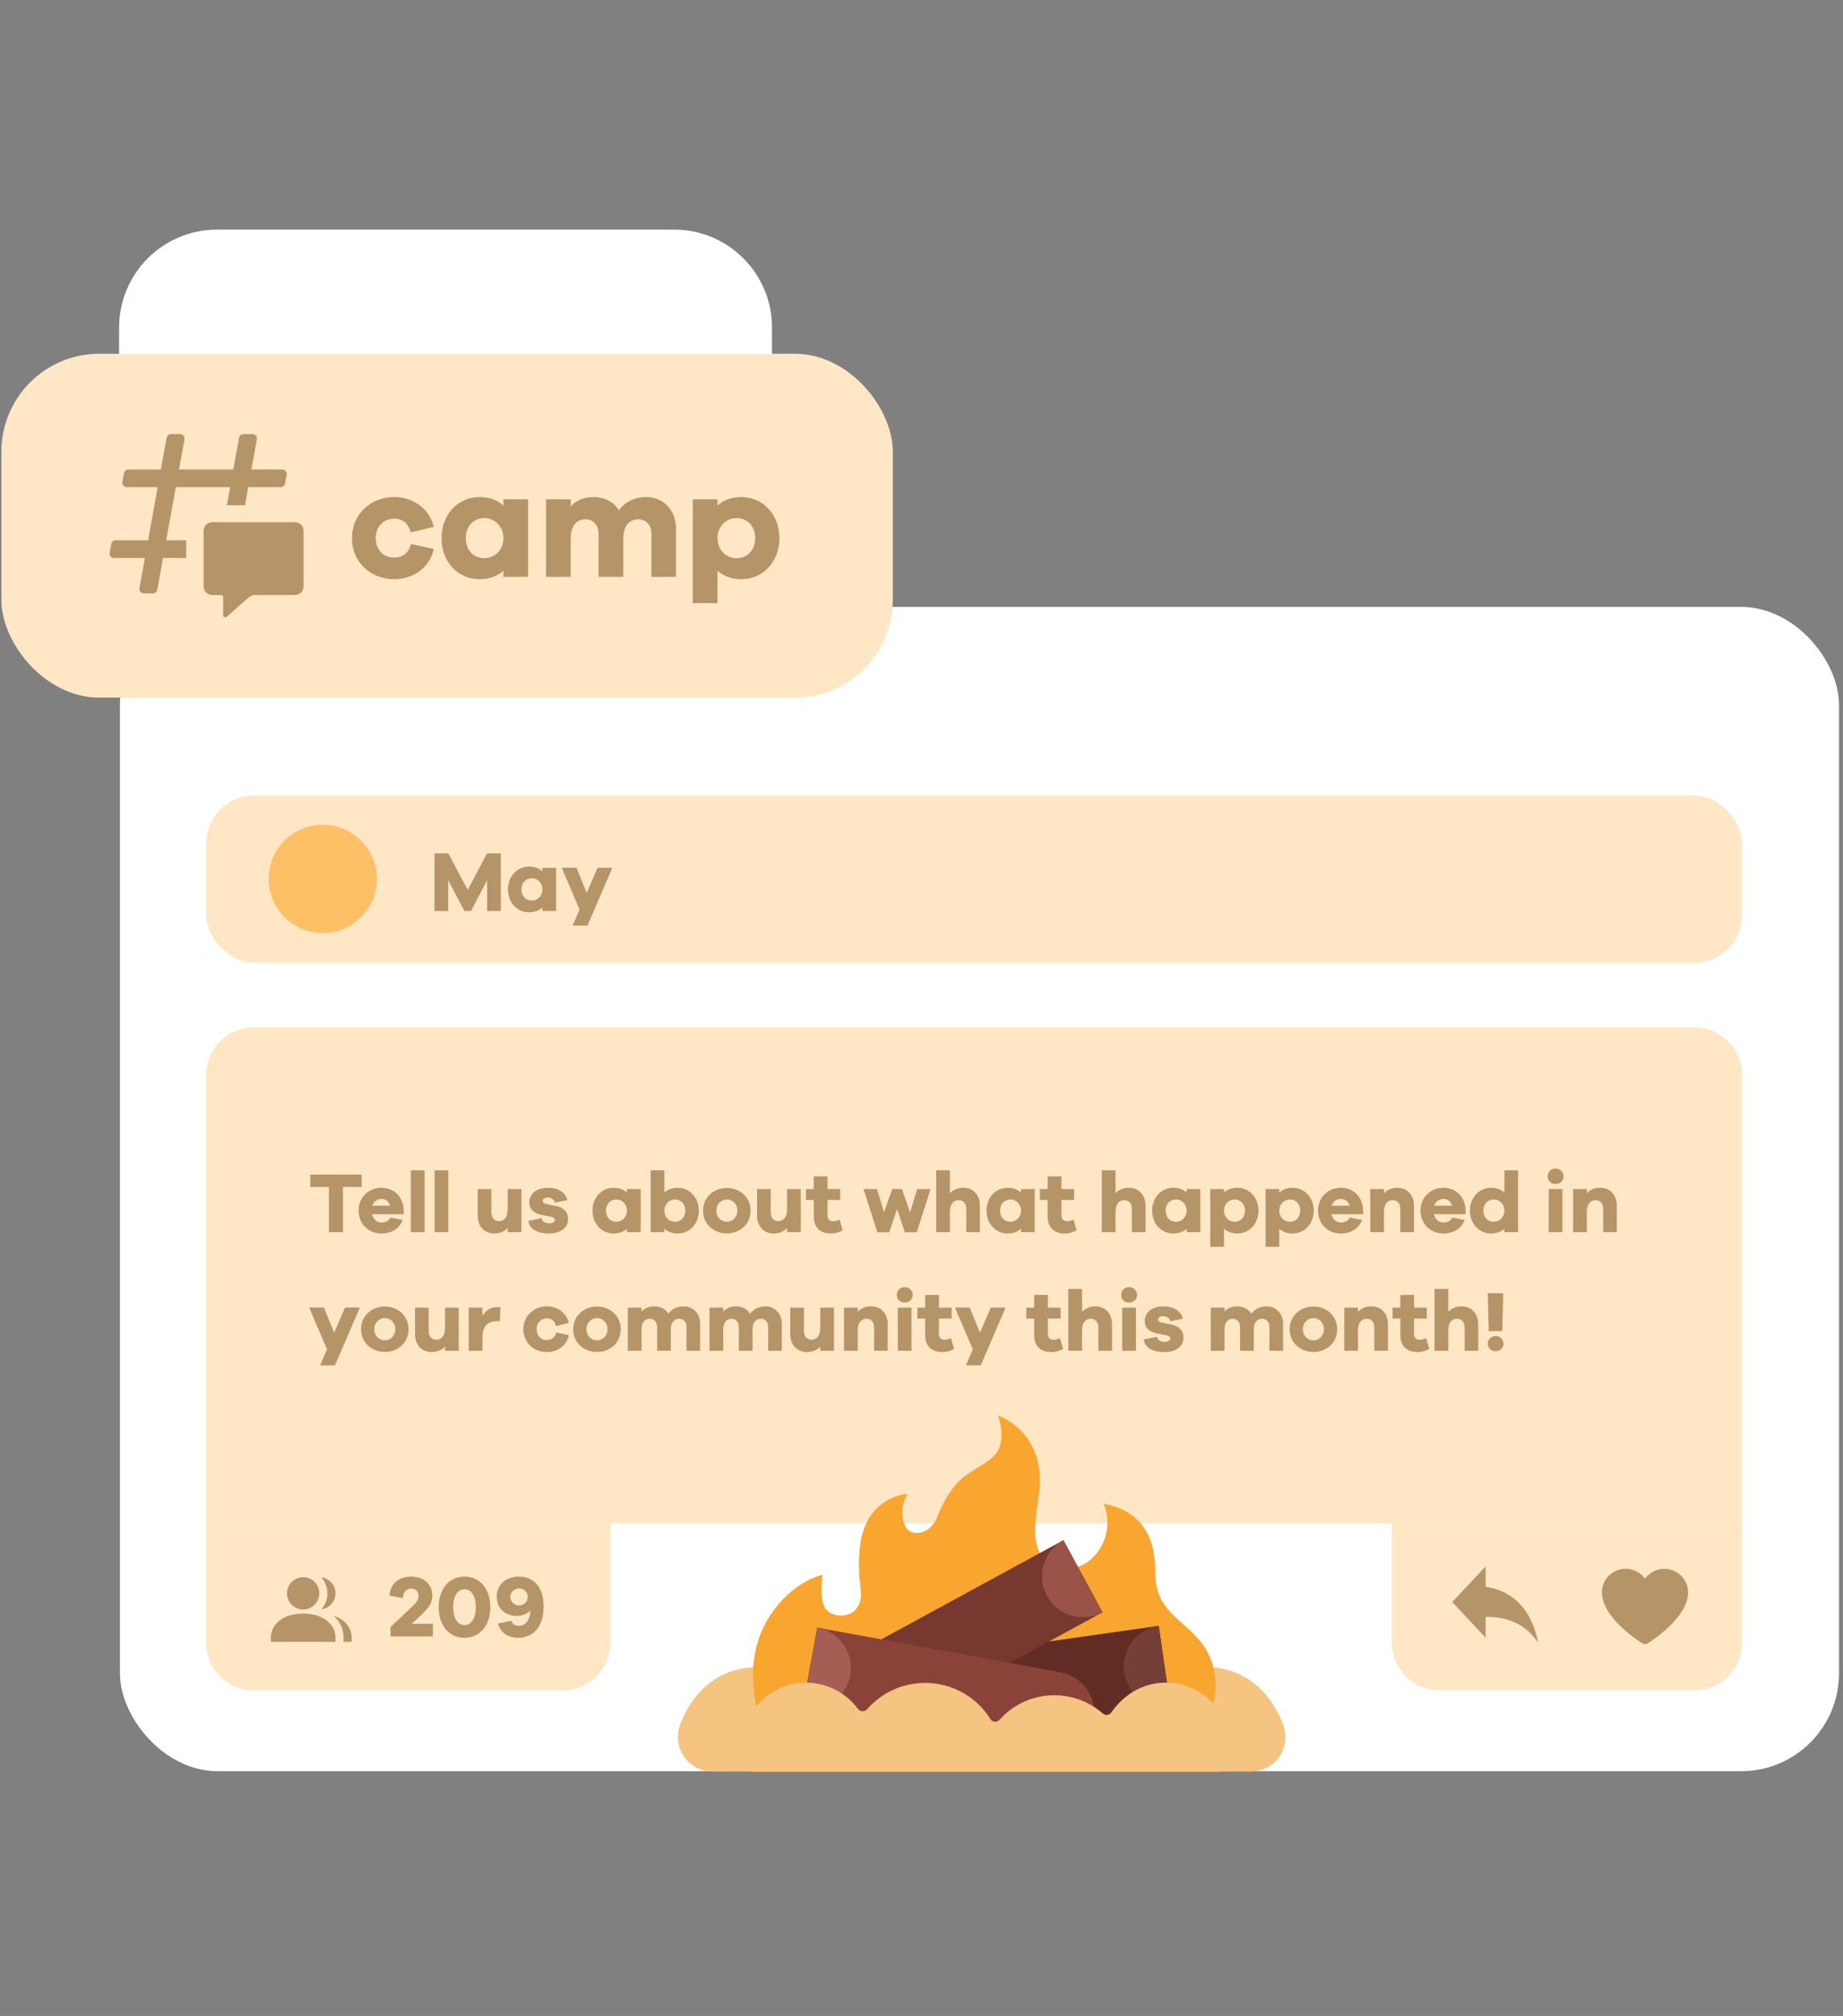 <svg width="342" height="374" viewBox="0 0 342 374" fill="none" xmlns="http://www.w3.org/2000/svg">
<rect x="0" y="0" width="342" height="374" fill="#808080" stroke="none"/>
<rect x="22.258" y="112.6" width="319" height="216" rx="18.169" fill="white"/>
<path d="M38.258 282.6H113.258V304.743C113.258 309.635 109.293 313.6 104.402 313.6H47.114C42.223 313.6 38.258 309.635 38.258 304.743V282.6Z" fill="#FFE7C6"/>
<path d="M258.258 282.6H323.258V304.743C323.258 309.635 319.293 313.6 314.402 313.6H267.114C262.223 313.6 258.258 309.635 258.258 304.743V282.6Z" fill="#FFE7C6"/>
<path d="M275.688 294.378V290.6L269.488 297.212L275.688 303.825V299.952C280.116 299.952 283.215 301.463 285.43 304.77C284.544 300.046 281.887 295.323 275.688 294.378Z" fill="#B59568"/>
<path d="M308.813 291.037C307.396 291.037 306.084 291.769 305.258 292.857C304.431 291.769 303.119 291.037 301.702 291.037C299.252 291.037 297.258 293 297.258 295.412C297.258 300.217 304.479 304.715 304.788 304.904C304.932 304.992 305.095 305.037 305.258 305.037C305.42 305.037 305.584 304.992 305.728 304.904C306.036 304.715 313.258 300.217 313.258 295.412C313.258 293 311.264 291.037 308.813 291.037Z" fill="#B59568"/>
<path d="M22.105 60.769C22.105 50.734 30.24 42.6 40.274 42.6L125.09 42.6C135.124 42.6 143.259 50.734 143.259 60.769V70.483C143.259 80.518 135.124 88.652 125.09 88.652H40.274C30.24 88.652 22.105 80.518 22.105 70.483V60.769Z" fill="white"/>
<rect x="38.258" y="147.6" width="285" height="31" rx="8.856" fill="#FFE7C6"/>
<path fill-rule="evenodd" clip-rule="evenodd" d="M59.258 295.6C59.258 297.253 57.912 298.6 56.258 298.6C54.604 298.6 53.258 297.253 53.258 295.6C53.258 293.946 54.603 292.6 56.258 292.6C57.912 292.6 59.258 293.946 59.258 295.6ZM50.258 303.85C50.258 301.2 52.725 299.35 56.258 299.35C59.791 299.35 62.258 301.2 62.258 303.85V304.6H50.258V303.85Z" fill="#B59568"/>
<path d="M63.758 304.6H65.258V303.85C65.258 301.927 63.96 300.426 61.899 299.746C63.054 300.78 63.758 302.199 63.758 303.85V304.6Z" fill="#B59568"/>
<path d="M59.92 298.526C61.257 298.223 62.258 297.026 62.258 295.599C62.258 294.072 61.11 292.807 59.631 292.622C60.332 293.416 60.758 294.459 60.758 295.599C60.758 296.682 60.374 297.676 59.736 298.453C59.798 298.476 59.859 298.501 59.92 298.526Z" fill="#B59568"/>
<path d="M80.338 301.265V303.6H72.459V301.849L76.204 298.33C76.917 297.666 77.663 297.017 77.663 296.028C77.663 295.25 77.112 294.731 76.317 294.731C75.425 294.731 74.858 295.266 74.761 296.482L72.28 296.012C72.394 293.823 73.999 292.494 76.301 292.494C78.603 292.494 80.225 293.855 80.225 296.012C80.225 297.52 79.398 298.46 77.939 299.838L76.382 301.265H80.338ZM86.19 292.494C89.06 292.494 90.989 294.78 90.989 298.168C90.989 301.557 89.06 303.843 86.19 303.843C83.32 303.843 81.407 301.557 81.407 298.168C81.407 294.78 83.32 292.494 86.19 292.494ZM86.19 301.492C87.471 301.492 88.298 300.211 88.298 298.168C88.298 296.141 87.471 294.844 86.19 294.844C84.909 294.844 84.099 296.141 84.099 298.168C84.099 300.211 84.909 301.492 86.19 301.492ZM96.276 292.494C99.048 292.494 100.881 294.472 100.881 297.974C100.881 299.903 100.443 301.476 99.373 302.562C98.594 303.356 97.541 303.843 96.243 303.843C94.314 303.843 92.855 302.902 92.401 301.184L94.914 300.697C95.125 301.395 95.611 301.622 96.341 301.622C96.876 301.622 97.33 301.378 97.67 301.005C98.173 300.454 98.384 299.692 98.4 298.8C97.8 299.417 96.892 299.789 95.952 299.789C93.633 299.789 92.174 298.314 92.174 296.19C92.174 294.034 93.876 292.494 96.276 292.494ZM96.341 297.844C97.168 297.844 97.93 297.195 97.93 296.239C97.93 295.331 97.168 294.682 96.341 294.682C95.498 294.682 94.703 295.347 94.703 296.271C94.703 297.195 95.498 297.844 96.341 297.844Z" fill="#B59568"/>
<path d="M38.258 199.456C38.258 194.565 42.223 190.6 47.114 190.6H314.402C319.293 190.6 323.258 194.565 323.258 199.456V282.6H38.258V199.456Z" fill="#FFE7C6"/>
<path d="M92.942 158.327V169.008H90.391V163.317L87.394 169.008H86.182L83.169 163.285V169.008H80.619V158.327H83.201L86.788 165.102L90.375 158.327H92.942ZM103.202 161.005V169.008H100.652V168.37C100.03 168.928 99.201 169.247 98.165 169.247C96.045 169.247 94.259 167.541 94.259 165.007C94.259 162.488 96.045 160.766 98.165 160.766C99.201 160.766 100.03 161.085 100.652 161.643V161.005H103.202ZM98.691 167.079C99.727 167.079 100.652 166.25 100.652 165.007C100.652 163.779 99.727 162.934 98.691 162.934C97.575 162.934 96.762 163.779 96.762 165.007C96.762 166.25 97.575 167.079 98.691 167.079ZM113.637 160.989L109.014 171.718H106.256L107.547 168.737L104.232 160.989H106.973L108.87 165.66L110.895 160.989H113.637Z" fill="#B59568"/>
<path d="M67.109 220.214H63.65V228.6H61.036V220.214H57.577V217.919H67.109V220.214ZM74.915 224.598V225.252H69.048C69.255 226.208 69.909 226.798 70.77 226.798C71.36 226.798 72.045 226.655 72.476 225.874L74.739 226.336C74.054 228.026 72.603 228.839 70.77 228.839C68.458 228.839 66.546 227.133 66.546 224.598C66.546 222.08 68.458 220.358 70.786 220.358C73.049 220.358 74.867 221.984 74.915 224.598ZM70.786 222.43C70.069 222.43 69.335 222.877 69.096 223.69H72.396C72.157 222.829 71.519 222.43 70.786 222.43ZM78.791 228.6H76.241V217.122H78.791V228.6ZM83.197 228.6H80.647V217.122H83.197V228.6ZM96.76 220.597V228.6H94.209V227.834C93.603 228.472 92.758 228.839 91.754 228.839C89.889 228.839 88.646 227.516 88.646 225.507V220.597H91.18V224.965C91.18 225.906 91.738 226.543 92.551 226.543C93.556 226.543 94.209 225.858 94.209 224.311V220.597H96.76ZM98.023 226.511L100.51 226.001C100.621 226.687 101.243 226.942 101.928 226.942C102.598 226.942 102.965 226.655 102.965 226.304C102.965 226.033 102.757 225.826 102.168 225.714L100.542 225.395C99.059 225.124 98.214 224.327 98.214 223.068C98.214 221.426 99.633 220.358 101.657 220.358C103.65 220.358 104.973 221.267 105.292 222.654L102.965 223.116C102.885 222.622 102.407 222.175 101.626 222.175C100.94 222.175 100.717 222.51 100.717 222.797C100.717 223.02 100.813 223.243 101.323 223.355L103.204 223.738C104.718 224.056 105.42 224.965 105.42 226.145C105.42 227.914 103.889 228.839 101.785 228.839C99.904 228.839 98.294 228.153 98.023 226.511ZM118.891 220.597V228.6H116.341V227.962C115.719 228.52 114.89 228.839 113.854 228.839C111.733 228.839 109.948 227.133 109.948 224.598C109.948 222.08 111.733 220.358 113.854 220.358C114.89 220.358 115.719 220.677 116.341 221.235V220.597H118.891ZM114.38 226.671C115.416 226.671 116.341 225.842 116.341 224.598C116.341 223.371 115.416 222.526 114.38 222.526C113.264 222.526 112.451 223.371 112.451 224.598C112.451 225.842 113.264 226.671 114.38 226.671ZM125.771 220.358C127.891 220.358 129.676 222.08 129.676 224.598C129.676 227.133 127.891 228.839 125.771 228.839C124.734 228.839 123.906 228.52 123.284 227.962V228.6H120.733V217.122H123.284V221.235C123.906 220.677 124.734 220.358 125.771 220.358ZM125.245 226.671C126.36 226.671 127.173 225.842 127.173 224.598C127.173 223.371 126.36 222.526 125.245 222.526C124.208 222.526 123.284 223.371 123.284 224.598C123.284 225.842 124.208 226.671 125.245 226.671ZM134.898 220.39C137.273 220.39 139.282 222.08 139.282 224.598C139.282 227.133 137.273 228.823 134.898 228.823C132.475 228.823 130.466 227.133 130.466 224.598C130.466 222.08 132.475 220.39 134.898 220.39ZM134.898 226.671C135.886 226.671 136.827 225.858 136.827 224.598C136.827 223.355 135.886 222.526 134.898 222.526C133.862 222.526 132.921 223.355 132.921 224.598C132.921 225.858 133.862 226.671 134.898 226.671ZM148.6 220.597V228.6H146.049V227.834C145.444 228.472 144.599 228.839 143.595 228.839C141.729 228.839 140.486 227.516 140.486 225.507V220.597H143.021V224.965C143.021 225.906 143.579 226.543 144.392 226.543C145.396 226.543 146.049 225.858 146.049 224.311V220.597H148.6ZM155.792 226.24L156.382 228.249C155.76 228.584 155.107 228.839 154.198 228.839C152.205 228.839 151.01 227.755 151.01 225.65V222.622H149.559V220.597H151.01V218.238H153.56V220.597H155.92V222.622H153.56V225.395C153.56 226.224 153.959 226.559 154.628 226.559C154.979 226.559 155.457 226.432 155.792 226.24ZM172.691 220.597L170.124 228.616H167.908L166.473 224.28L165.023 228.616H162.807L160.24 220.597H162.743L164.05 224.901L165.565 220.597H167.366L168.881 224.917L170.188 220.597H172.691ZM178.747 220.358C180.596 220.358 181.84 221.681 181.84 223.69V228.6H179.305V224.232C179.305 223.291 178.747 222.654 177.918 222.654C176.93 222.654 176.276 223.339 176.276 224.885V228.6H173.725V217.122H176.276V221.362C176.898 220.725 177.727 220.358 178.747 220.358ZM192.012 220.597V228.6H189.462V227.962C188.84 228.52 188.011 228.839 186.975 228.839C184.855 228.839 183.069 227.133 183.069 224.598C183.069 222.08 184.855 220.358 186.975 220.358C188.011 220.358 188.84 220.677 189.462 221.235V220.597H192.012ZM187.501 226.671C188.537 226.671 189.462 225.842 189.462 224.598C189.462 223.371 188.537 222.526 187.501 222.526C186.385 222.526 185.572 223.371 185.572 224.598C185.572 225.842 186.385 226.671 187.501 226.671ZM199.195 226.24L199.785 228.249C199.163 228.584 198.509 228.839 197.601 228.839C195.608 228.839 194.412 227.755 194.412 225.65V222.622H192.962V220.597H194.412V218.238H196.963V220.597H199.322V222.622H196.963V225.395C196.963 226.224 197.362 226.559 198.031 226.559C198.382 226.559 198.86 226.432 199.195 226.24ZM209.478 220.358C211.327 220.358 212.57 221.681 212.57 223.69V228.6H210.035V224.232C210.035 223.291 209.478 222.654 208.649 222.654C207.66 222.654 207.007 223.339 207.007 224.885V228.6H204.456V217.122H207.007V221.362C207.628 220.725 208.457 220.358 209.478 220.358ZM222.743 220.597V228.6H220.192V227.962C219.571 228.52 218.742 228.839 217.705 228.839C215.585 228.839 213.8 227.133 213.8 224.598C213.8 222.08 215.585 220.358 217.705 220.358C218.742 220.358 219.571 220.677 220.192 221.235V220.597H222.743ZM218.232 226.671C219.268 226.671 220.192 225.842 220.192 224.598C220.192 223.371 219.268 222.526 218.232 222.526C217.116 222.526 216.303 223.371 216.303 224.598C216.303 225.842 217.116 226.671 218.232 226.671ZM229.622 220.358C231.743 220.358 233.528 222.08 233.528 224.598C233.528 227.133 231.743 228.839 229.622 228.839C228.586 228.839 227.757 228.52 227.136 227.962V231.31H224.585V220.597H227.136V221.235C227.757 220.677 228.586 220.358 229.622 220.358ZM229.096 226.671C230.212 226.671 231.025 225.842 231.025 224.598C231.025 223.371 230.212 222.526 229.096 222.526C228.06 222.526 227.136 223.371 227.136 224.598C227.136 225.842 228.06 226.671 229.096 226.671ZM239.882 220.358C242.002 220.358 243.787 222.08 243.787 224.598C243.787 227.133 242.002 228.839 239.882 228.839C238.845 228.839 238.016 228.52 237.395 227.962V231.31H234.844V220.597H237.395V221.235C238.016 220.677 238.845 220.358 239.882 220.358ZM239.355 226.671C240.471 226.671 241.284 225.842 241.284 224.598C241.284 223.371 240.471 222.526 239.355 222.526C238.319 222.526 237.395 223.371 237.395 224.598C237.395 225.842 238.319 226.671 239.355 226.671ZM252.946 224.598V225.252H247.08C247.287 226.208 247.941 226.798 248.802 226.798C249.391 226.798 250.077 226.655 250.507 225.874L252.771 226.336C252.085 228.026 250.635 228.839 248.802 228.839C246.49 228.839 244.577 227.133 244.577 224.598C244.577 222.08 246.49 220.358 248.817 220.358C251.081 220.358 252.898 221.984 252.946 224.598ZM248.817 222.43C248.1 222.43 247.367 222.877 247.128 223.69H250.428C250.188 222.829 249.551 222.43 248.817 222.43ZM259.278 220.358C261.143 220.358 262.387 221.681 262.387 223.69V228.6H259.852V224.232C259.852 223.291 259.294 222.654 258.481 222.654C257.477 222.654 256.823 223.339 256.823 224.885V228.6H254.273V220.597H256.823V221.362C257.429 220.725 258.274 220.358 259.278 220.358ZM271.97 224.598V225.252H266.104C266.311 226.208 266.964 226.798 267.825 226.798C268.415 226.798 269.101 226.655 269.531 225.874L271.795 226.336C271.109 228.026 269.658 228.839 267.825 228.839C265.514 228.839 263.601 227.133 263.601 224.598C263.601 222.08 265.514 220.358 267.841 220.358C270.105 220.358 271.922 221.984 271.97 224.598ZM267.841 222.43C267.124 222.43 266.39 222.877 266.151 223.69H269.451C269.212 222.829 268.574 222.43 267.841 222.43ZM281.713 217.122V228.6H279.163V227.962C278.541 228.52 277.712 228.839 276.676 228.839C274.556 228.839 272.77 227.133 272.77 224.598C272.77 222.08 274.556 220.358 276.676 220.358C277.712 220.358 278.541 220.677 279.163 221.235V217.122H281.713ZM277.202 226.671C278.238 226.671 279.163 225.842 279.163 224.598C279.163 223.371 278.238 222.526 277.202 222.526C276.086 222.526 275.273 223.371 275.273 224.598C275.273 225.842 276.086 226.671 277.202 226.671ZM288.663 216.787C289.524 216.787 290.146 217.457 290.146 218.238C290.146 219.051 289.524 219.657 288.663 219.657C287.802 219.657 287.197 219.051 287.197 218.238C287.197 217.457 287.802 216.787 288.663 216.787ZM289.938 228.6H287.388V220.597H289.938V228.6ZM296.921 220.358C298.786 220.358 300.029 221.681 300.029 223.69V228.6H297.495V224.232C297.495 223.291 296.937 222.654 296.124 222.654C295.119 222.654 294.466 223.339 294.466 224.885V228.6H291.915V220.597H294.466V221.362C295.071 220.725 295.916 220.358 296.921 220.358ZM66.775 242.581L62.152 253.31H59.394L60.685 250.329L57.369 242.581H60.111L62.008 247.252L64.033 242.581H66.775ZM71.429 242.39C73.804 242.39 75.812 244.08 75.812 246.598C75.812 249.133 73.804 250.823 71.429 250.823C69.005 250.823 66.997 249.133 66.997 246.598C66.997 244.08 69.005 242.39 71.429 242.39ZM71.429 248.671C72.417 248.671 73.358 247.858 73.358 246.598C73.358 245.355 72.417 244.526 71.429 244.526C70.392 244.526 69.452 245.355 69.452 246.598C69.452 247.858 70.392 248.671 71.429 248.671ZM85.131 242.597V250.6H82.58V249.834C81.974 250.472 81.129 250.839 80.125 250.839C78.26 250.839 77.017 249.516 77.017 247.507V242.597H79.551V246.965C79.551 247.906 80.109 248.543 80.922 248.543C81.927 248.543 82.58 247.858 82.58 246.311V242.597H85.131ZM92.291 242.486C92.514 242.486 92.674 242.501 92.865 242.549L92.753 245.1H92.291C90.506 245.1 89.533 246.024 89.533 248.097V250.6H86.983V242.597H89.533V244.127C90.107 243.171 90.984 242.486 92.291 242.486ZM101.488 248.607C102.301 248.607 102.955 248.177 103.226 247.204L105.569 247.714C105.171 249.611 103.481 250.839 101.488 250.839C99.097 250.839 97.12 249.133 97.12 246.598C97.12 244.08 99.097 242.358 101.488 242.358C103.433 242.358 105.123 243.554 105.569 245.435L103.178 246.009C102.955 245.036 102.301 244.59 101.488 244.59C100.34 244.59 99.575 245.435 99.575 246.598C99.575 247.778 100.34 248.607 101.488 248.607ZM110.799 242.39C113.174 242.39 115.183 244.08 115.183 246.598C115.183 249.133 113.174 250.823 110.799 250.823C108.376 250.823 106.368 249.133 106.368 246.598C106.368 244.08 108.376 242.39 110.799 242.39ZM110.799 248.671C111.788 248.671 112.728 247.858 112.728 246.598C112.728 245.355 111.788 244.526 110.799 244.526C109.763 244.526 108.822 245.355 108.822 246.598C108.822 247.858 109.763 248.671 110.799 248.671ZM126.861 242.358C128.566 242.358 129.921 243.649 129.921 245.594V250.6H127.387V246.136C127.387 245.227 126.797 244.654 126.048 244.654C125.107 244.654 124.485 245.339 124.485 246.678V250.6H121.935V246.136C121.935 245.227 121.345 244.654 120.58 244.654C119.655 244.654 119.049 245.339 119.049 246.678V250.6H116.499V242.597H119.049V243.33C119.591 242.725 120.373 242.358 121.409 242.358C122.525 242.358 123.481 242.836 124.023 243.713C124.661 242.884 125.617 242.358 126.861 242.358ZM142.024 242.358C143.729 242.358 145.084 243.649 145.084 245.594V250.6H142.55V246.136C142.55 245.227 141.96 244.654 141.211 244.654C140.27 244.654 139.648 245.339 139.648 246.678V250.6H137.098V246.136C137.098 245.227 136.508 244.654 135.743 244.654C134.818 244.654 134.212 245.339 134.212 246.678V250.6H131.662V242.597H134.212V243.33C134.754 242.725 135.535 242.358 136.572 242.358C137.688 242.358 138.644 242.836 139.186 243.713C139.824 242.884 140.78 242.358 142.024 242.358ZM154.765 242.597V250.6H152.214V249.834C151.608 250.472 150.764 250.839 149.759 250.839C147.894 250.839 146.651 249.516 146.651 247.507V242.597H149.185V246.965C149.185 247.906 149.743 248.543 150.556 248.543C151.561 248.543 152.214 247.858 152.214 246.311V242.597H154.765ZM161.622 242.358C163.487 242.358 164.731 243.681 164.731 245.69V250.6H162.196V246.232C162.196 245.291 161.638 244.654 160.825 244.654C159.821 244.654 159.167 245.339 159.167 246.885V250.6H156.617V242.597H159.167V243.362C159.773 242.725 160.618 242.358 161.622 242.358ZM167.874 238.787C168.735 238.787 169.356 239.457 169.356 240.238C169.356 241.051 168.735 241.657 167.874 241.657C167.013 241.657 166.407 241.051 166.407 240.238C166.407 239.457 167.013 238.787 167.874 238.787ZM169.149 250.6H166.599V242.597H169.149V250.6ZM176.466 248.24L177.056 250.249C176.434 250.584 175.781 250.839 174.872 250.839C172.879 250.839 171.684 249.755 171.684 247.65V244.622H170.233V242.597H171.684V240.238H174.234V242.597H176.594V244.622H174.234V247.395C174.234 248.224 174.633 248.559 175.302 248.559C175.653 248.559 176.131 248.432 176.466 248.24ZM186.615 242.581L181.992 253.31H179.234L180.525 250.329L177.209 242.581H179.951L181.848 247.252L183.873 242.581H186.615ZM196.688 248.24L197.278 250.249C196.657 250.584 196.003 250.839 195.094 250.839C193.102 250.839 191.906 249.755 191.906 247.65V244.622H190.455V242.597H191.906V240.238H194.457V242.597H196.816V244.622H194.457V247.395C194.457 248.224 194.855 248.559 195.525 248.559C195.875 248.559 196.354 248.432 196.688 248.24ZM203.266 242.358C205.115 242.358 206.359 243.681 206.359 245.69V250.6H203.824V246.232C203.824 245.291 203.266 244.654 202.437 244.654C201.449 244.654 200.795 245.339 200.795 246.885V250.6H198.245V239.122H200.795V243.362C201.417 242.725 202.246 242.358 203.266 242.358ZM209.517 238.787C210.378 238.787 211 239.457 211 240.238C211 241.051 210.378 241.657 209.517 241.657C208.656 241.657 208.051 241.051 208.051 240.238C208.051 239.457 208.656 238.787 209.517 238.787ZM210.793 250.6H208.242V242.597H210.793V250.6ZM212.227 248.511L214.714 248.001C214.826 248.687 215.447 248.942 216.133 248.942C216.802 248.942 217.169 248.655 217.169 248.304C217.169 248.033 216.962 247.826 216.372 247.714L214.746 247.395C213.263 247.124 212.418 246.327 212.418 245.068C212.418 243.426 213.837 242.358 215.862 242.358C217.854 242.358 219.178 243.267 219.496 244.654L217.169 245.116C217.089 244.622 216.611 244.175 215.83 244.175C215.144 244.175 214.921 244.51 214.921 244.797C214.921 245.02 215.017 245.243 215.527 245.355L217.408 245.738C218.922 246.056 219.624 246.965 219.624 248.145C219.624 249.914 218.094 250.839 215.989 250.839C214.108 250.839 212.498 250.153 212.227 248.511ZM235.04 242.358C236.746 242.358 238.101 243.649 238.101 245.594V250.6H235.566V246.136C235.566 245.227 234.976 244.654 234.227 244.654C233.287 244.654 232.665 245.339 232.665 246.678V250.6H230.114V246.136C230.114 245.227 229.525 244.654 228.759 244.654C227.835 244.654 227.229 245.339 227.229 246.678V250.6H224.678V242.597H227.229V243.33C227.771 242.725 228.552 242.358 229.588 242.358C230.704 242.358 231.661 242.836 232.203 243.713C232.84 242.884 233.797 242.358 235.04 242.358ZM243.747 242.39C246.122 242.39 248.131 244.08 248.131 246.598C248.131 249.133 246.122 250.823 243.747 250.823C241.324 250.823 239.315 249.133 239.315 246.598C239.315 244.08 241.324 242.39 243.747 242.39ZM243.747 248.671C244.735 248.671 245.676 247.858 245.676 246.598C245.676 245.355 244.735 244.526 243.747 244.526C242.711 244.526 241.77 245.355 241.77 246.598C241.77 247.858 242.711 248.671 243.747 248.671ZM254.452 242.358C256.317 242.358 257.561 243.681 257.561 245.69V250.6H255.026V246.232C255.026 245.291 254.468 244.654 253.655 244.654C252.651 244.654 251.997 245.339 251.997 246.885V250.6H249.447V242.597H251.997V243.362C252.603 242.725 253.448 242.358 254.452 242.358ZM264.641 248.24L265.231 250.249C264.609 250.584 263.956 250.839 263.047 250.839C261.054 250.839 259.859 249.755 259.859 247.65V244.622H258.408V242.597H259.859V240.238H262.409V242.597H264.769V244.622H262.409V247.395C262.409 248.224 262.808 248.559 263.477 248.559C263.828 248.559 264.306 248.432 264.641 248.24ZM271.219 242.358C273.068 242.358 274.311 243.681 274.311 245.69V250.6H271.777V246.232C271.777 245.291 271.219 244.654 270.39 244.654C269.402 244.654 268.748 245.339 268.748 246.885V250.6H266.197V239.122H268.748V243.362C269.37 242.725 270.199 242.358 271.219 242.358ZM278.937 239.919V240.413L278.777 246.949H276.259L276.099 240.413V239.919H278.937ZM277.55 247.858C278.395 247.858 279 248.511 279 249.276C279 250.074 278.395 250.679 277.55 250.679C276.689 250.679 276.083 250.074 276.083 249.276C276.083 248.511 276.689 247.858 277.55 247.858Z" fill="#B59568"/>
<circle cx="59.891" cy="163.045" r="10.037" fill="#FFBF65"/>
<path d="M50.34 93.129L49.634 97.059H45.716L46.422 93.129L34.664 93.129L32.587 104.689H36.916V108.542H31.901L30.653 115.454C30.57 115.914 30.164 116.249 29.689 116.249H27.76C27.151 116.249 26.689 115.707 26.796 115.117L27.983 108.542H21.312C20.703 108.542 20.242 108.002 20.347 107.413L20.69 105.486C20.772 105.025 21.179 104.689 21.655 104.689H28.668L30.745 93.129H24.074C23.466 93.129 23.004 92.589 23.109 91.999L23.452 90.072C23.534 89.612 23.941 89.275 24.417 89.275H31.431L32.678 82.363C32.761 81.903 33.168 81.568 33.643 81.568H35.571C36.181 81.568 36.642 82.11 36.535 82.7L35.349 89.275L47.107 89.276L48.355 82.364C48.438 81.904 48.844 81.569 49.319 81.569H51.248C51.857 81.569 52.319 82.11 52.212 82.701L51.025 89.276H57.696C58.305 89.276 58.766 89.816 58.661 90.405L58.318 92.332C58.236 92.793 57.829 93.129 57.353 93.129H50.34Z" fill="white"/>
<path d="M42.563 100.759C41.525 100.759 40.682 101.587 40.682 102.609V114.75C40.682 115.771 41.525 116.599 42.563 116.599H44.444C44.704 116.599 44.914 116.806 44.914 117.062V120.989C44.914 121.39 45.397 121.601 45.7 121.332L50.49 117.076C50.835 116.769 51.285 116.599 51.751 116.599H60.431C61.469 116.599 62.311 115.771 62.311 114.75V102.609C62.311 101.587 61.469 100.759 60.431 100.759H42.563Z" fill="white"/>
<rect x="0.258" y="65.627" width="165.414" height="63.797" rx="18.169" fill="#FFE7C6"/>
<path d="M46.066 90.38L45.46 93.731H42.101L42.706 90.38L32.623 90.38L30.842 100.235H34.554V103.52H30.253L29.183 109.412C29.112 109.804 28.763 110.089 28.356 110.089H26.702C26.18 110.089 25.784 109.628 25.875 109.125L26.893 103.52H21.172C20.65 103.52 20.255 103.059 20.345 102.557L20.639 100.914C20.709 100.521 21.058 100.235 21.466 100.235H27.481L29.262 90.38H23.541C23.019 90.38 22.624 89.92 22.714 89.417L23.008 87.775C23.078 87.382 23.427 87.095 23.835 87.095H29.85L30.92 81.203C30.991 80.811 31.339 80.525 31.747 80.525H33.401C33.923 80.525 34.319 80.987 34.227 81.49L33.21 87.095L43.293 87.096L44.363 81.204C44.434 80.811 44.783 80.526 45.19 80.526H46.844C47.367 80.526 47.763 80.987 47.671 81.491L46.654 87.096H52.374C52.896 87.096 53.291 87.556 53.202 88.058L52.907 89.701C52.837 90.094 52.488 90.38 52.08 90.38H46.066Z" fill="#B59568"/>
<path d="M39.397 96.885C38.506 96.885 37.784 97.591 37.784 98.462V108.811C37.784 109.682 38.506 110.388 39.397 110.388H41.01C41.232 110.388 41.413 110.565 41.413 110.782V114.13C41.413 114.472 41.827 114.652 42.086 114.423L46.194 110.795C46.491 110.533 46.876 110.388 47.276 110.388H54.719C55.61 110.388 56.332 109.682 56.332 108.811V98.462C56.332 97.591 55.61 96.885 54.719 96.885H39.397Z" fill="#B59568"/>
<path d="M73.163 103.445C74.624 103.445 75.798 102.671 76.285 100.924L80.496 101.84C79.78 105.249 76.744 107.455 73.163 107.455C68.866 107.455 65.314 104.39 65.314 99.835C65.314 95.309 68.866 92.215 73.163 92.215C76.658 92.215 79.694 94.364 80.496 97.744L76.2 98.775C75.798 97.028 74.624 96.226 73.163 96.226C71.1 96.226 69.725 97.744 69.725 99.835C69.725 101.955 71.1 103.445 73.163 103.445ZM98.002 92.645V107.025H93.418V105.88C92.301 106.882 90.811 107.455 88.949 107.455C85.139 107.455 81.931 104.39 81.931 99.835C81.931 95.309 85.139 92.215 88.949 92.215C90.811 92.215 92.301 92.788 93.418 93.791V92.645H98.002ZM89.895 103.559C91.757 103.559 93.418 102.07 93.418 99.835C93.418 97.629 91.757 96.111 89.895 96.111C87.889 96.111 86.428 97.629 86.428 99.835C86.428 102.07 87.889 103.559 89.895 103.559ZM119.932 92.215C122.997 92.215 125.432 94.535 125.432 98.03V107.025H120.877V99.004C120.877 97.371 119.818 96.34 118.471 96.34C116.781 96.34 115.664 97.572 115.664 99.978V107.025H111.08V99.004C111.08 97.371 110.02 96.34 108.645 96.34C106.984 96.34 105.895 97.572 105.895 99.978V107.025H101.312V92.645H105.895V93.963C106.869 92.874 108.273 92.215 110.135 92.215C112.14 92.215 113.859 93.075 114.833 94.65C115.979 93.16 117.698 92.215 119.932 92.215ZM137.612 92.215C141.422 92.215 144.63 95.309 144.63 99.835C144.63 104.39 141.422 107.455 137.612 107.455C135.75 107.455 134.26 106.882 133.143 105.88V111.895H128.56V92.645H133.143V93.791C134.26 92.788 135.75 92.215 137.612 92.215ZM136.667 103.559C138.672 103.559 140.133 102.07 140.133 99.835C140.133 97.629 138.672 96.111 136.667 96.111C134.805 96.111 133.143 97.629 133.143 99.835C133.143 102.07 134.805 103.559 136.667 103.559Z" fill="#B59568"/>
<path d="M238.163 320.13C235.706 313.361 230.357 309.322 224.135 309.322H139.749C133.691 309.541 128.505 313.525 126.158 320.13C125.818 321.092 125.713 322.121 125.853 323.132C125.992 324.142 126.372 325.105 126.96 325.939C127.548 326.772 128.327 327.453 129.232 327.924C130.137 328.395 131.142 328.642 132.162 328.645H232.158C233.179 328.642 234.183 328.395 235.089 327.924C235.994 327.453 236.773 326.772 237.361 325.939C237.949 325.105 238.328 324.142 238.468 323.132C238.607 322.121 238.503 321.092 238.163 320.13Z" fill="#F4C480"/>
<path d="M141.386 320.021L223.315 320.894C225.826 316.255 227.3 309.159 221.842 303.482C218.075 299.552 214.364 298.242 214.364 291.365C214.364 284.487 211.253 280.175 204.812 278.975C205.547 280.768 205.694 282.749 205.233 284.632C204.773 286.515 203.727 288.203 202.246 289.454C199.845 291.419 196.078 291.747 193.622 289.018C191.166 286.289 192.258 281.267 192.858 276.737C193.622 270.787 191.166 265.056 185.216 262.6C185.981 265.056 186.308 268.058 184.561 269.968C182.815 271.879 179.649 272.807 177.411 275.372C175.926 277.139 174.762 279.153 173.972 281.322C173.099 283.559 171.079 284.924 169.114 284.214C167.149 283.505 166.877 279.247 168.459 277.173C166.604 277.119 160.381 278.92 159.562 287.053C158.798 294.094 160.872 296.059 158.853 298.515C157.652 299.989 154.814 300.207 153.34 298.624C151.866 297.041 152.63 292.184 152.63 292.184C148.919 292.948 143.188 297.151 140.84 303.919C138.057 311.943 141.386 320.021 141.386 320.021Z" fill="#F8A630"/>
<path d="M176.977 307.031C175.987 307.17 175.035 307.504 174.175 308.011C173.315 308.519 172.563 309.191 171.962 309.989C171.361 310.788 170.924 311.697 170.674 312.664C170.425 313.631 170.369 314.638 170.508 315.627C170.648 316.617 170.981 317.569 171.489 318.429C171.997 319.289 172.669 320.041 173.467 320.642C175.079 321.855 177.108 322.378 179.105 322.096L217.204 316.746L215.021 301.627L176.977 307.031Z" fill="#602C24"/>
<path d="M208.579 310.251C208.876 312.249 209.947 314.05 211.561 315.265C213.174 316.48 215.2 317.012 217.203 316.746L215.019 301.627C213.025 301.924 211.229 302.997 210.023 304.613C208.817 306.228 208.297 308.255 208.579 310.251V310.251Z" fill="#753E36"/>
<path d="M163.545 304.137C161.924 305.184 160.76 306.806 160.285 308.677C159.811 310.548 160.062 312.529 160.988 314.222C161.914 315.915 163.447 317.195 165.278 317.805C167.109 318.415 169.103 318.309 170.859 317.509L204.592 299.115L197.332 285.742L163.545 304.137Z" fill="#76382F"/>
<path d="M194.273 296.058C194.748 296.938 195.391 297.716 196.168 298.346C196.944 298.977 197.837 299.448 198.796 299.732C199.754 300.016 200.76 300.107 201.754 300.002C202.748 299.896 203.712 299.595 204.589 299.115L197.33 285.742C196.45 286.217 195.672 286.861 195.042 287.637C194.411 288.413 193.94 289.306 193.656 290.265C193.372 291.223 193.281 292.229 193.386 293.223C193.492 294.217 193.794 295.181 194.273 296.058V296.058Z" fill="#9B5248"/>
<path d="M194.388 325.317C196.334 325.583 198.308 325.091 199.9 323.94C201.493 322.79 202.581 321.071 202.939 319.139C203.297 317.208 202.898 315.213 201.824 313.568C200.75 311.923 199.084 310.755 197.171 310.306L151.649 301.955L148.92 316.911L194.388 325.317Z" fill="#8B4339"/>
<path d="M157.762 310.798C157.944 309.815 157.929 308.807 157.72 307.83C157.51 306.854 157.11 305.928 156.542 305.107C155.974 304.285 155.249 303.584 154.41 303.043C153.57 302.502 152.632 302.133 151.649 301.955L148.92 316.911C149.902 317.092 150.91 317.077 151.887 316.868C152.864 316.659 153.789 316.258 154.611 315.69C155.432 315.122 156.133 314.398 156.674 313.558C157.215 312.719 157.585 311.78 157.762 310.798V310.798Z" fill="#A55D54"/>
<path d="M229.264 324.662C227.9 316.965 222.66 312.162 216.383 312.162C212.289 312.162 208.686 314.182 206.23 317.675C206.15 317.805 206.042 317.915 205.914 317.998C205.786 318.082 205.641 318.136 205.49 318.156C205.339 318.177 205.185 318.165 205.039 318.119C204.894 318.074 204.76 317.997 204.647 317.893C201.946 315.523 198.419 314.314 194.832 314.529C191.245 314.744 187.888 316.364 185.489 319.04C185.384 319.169 185.251 319.271 185.098 319.338C184.946 319.405 184.78 319.435 184.614 319.424C184.448 319.413 184.288 319.363 184.145 319.277C184.003 319.191 183.883 319.072 183.797 318.93C182.615 317.04 181.007 315.453 179.103 314.294C177.198 313.136 175.049 312.438 172.828 312.258C170.606 312.078 168.372 312.419 166.306 313.256C164.24 314.092 162.397 315.4 160.926 317.075C160.824 317.2 160.695 317.301 160.549 317.371C160.402 317.44 160.242 317.476 160.08 317.476C159.918 317.476 159.758 317.44 159.612 317.371C159.466 317.301 159.337 317.2 159.234 317.075C158.124 315.566 156.678 314.337 155.011 313.484C153.343 312.632 151.5 312.179 149.628 312.162C143.351 312.162 138.056 316.965 136.691 324.662C136.604 325.156 136.626 325.664 136.755 326.149C136.885 326.634 137.119 327.085 137.442 327.47C137.764 327.855 138.167 328.165 138.622 328.378C139.077 328.59 139.573 328.701 140.076 328.701H225.88C226.382 328.701 226.878 328.59 227.334 328.378C227.789 328.165 228.192 327.855 228.514 327.47C228.837 327.085 229.071 326.634 229.201 326.149C229.33 325.664 229.352 325.156 229.264 324.662V324.662Z" fill="#F4C480"/>
</svg>
